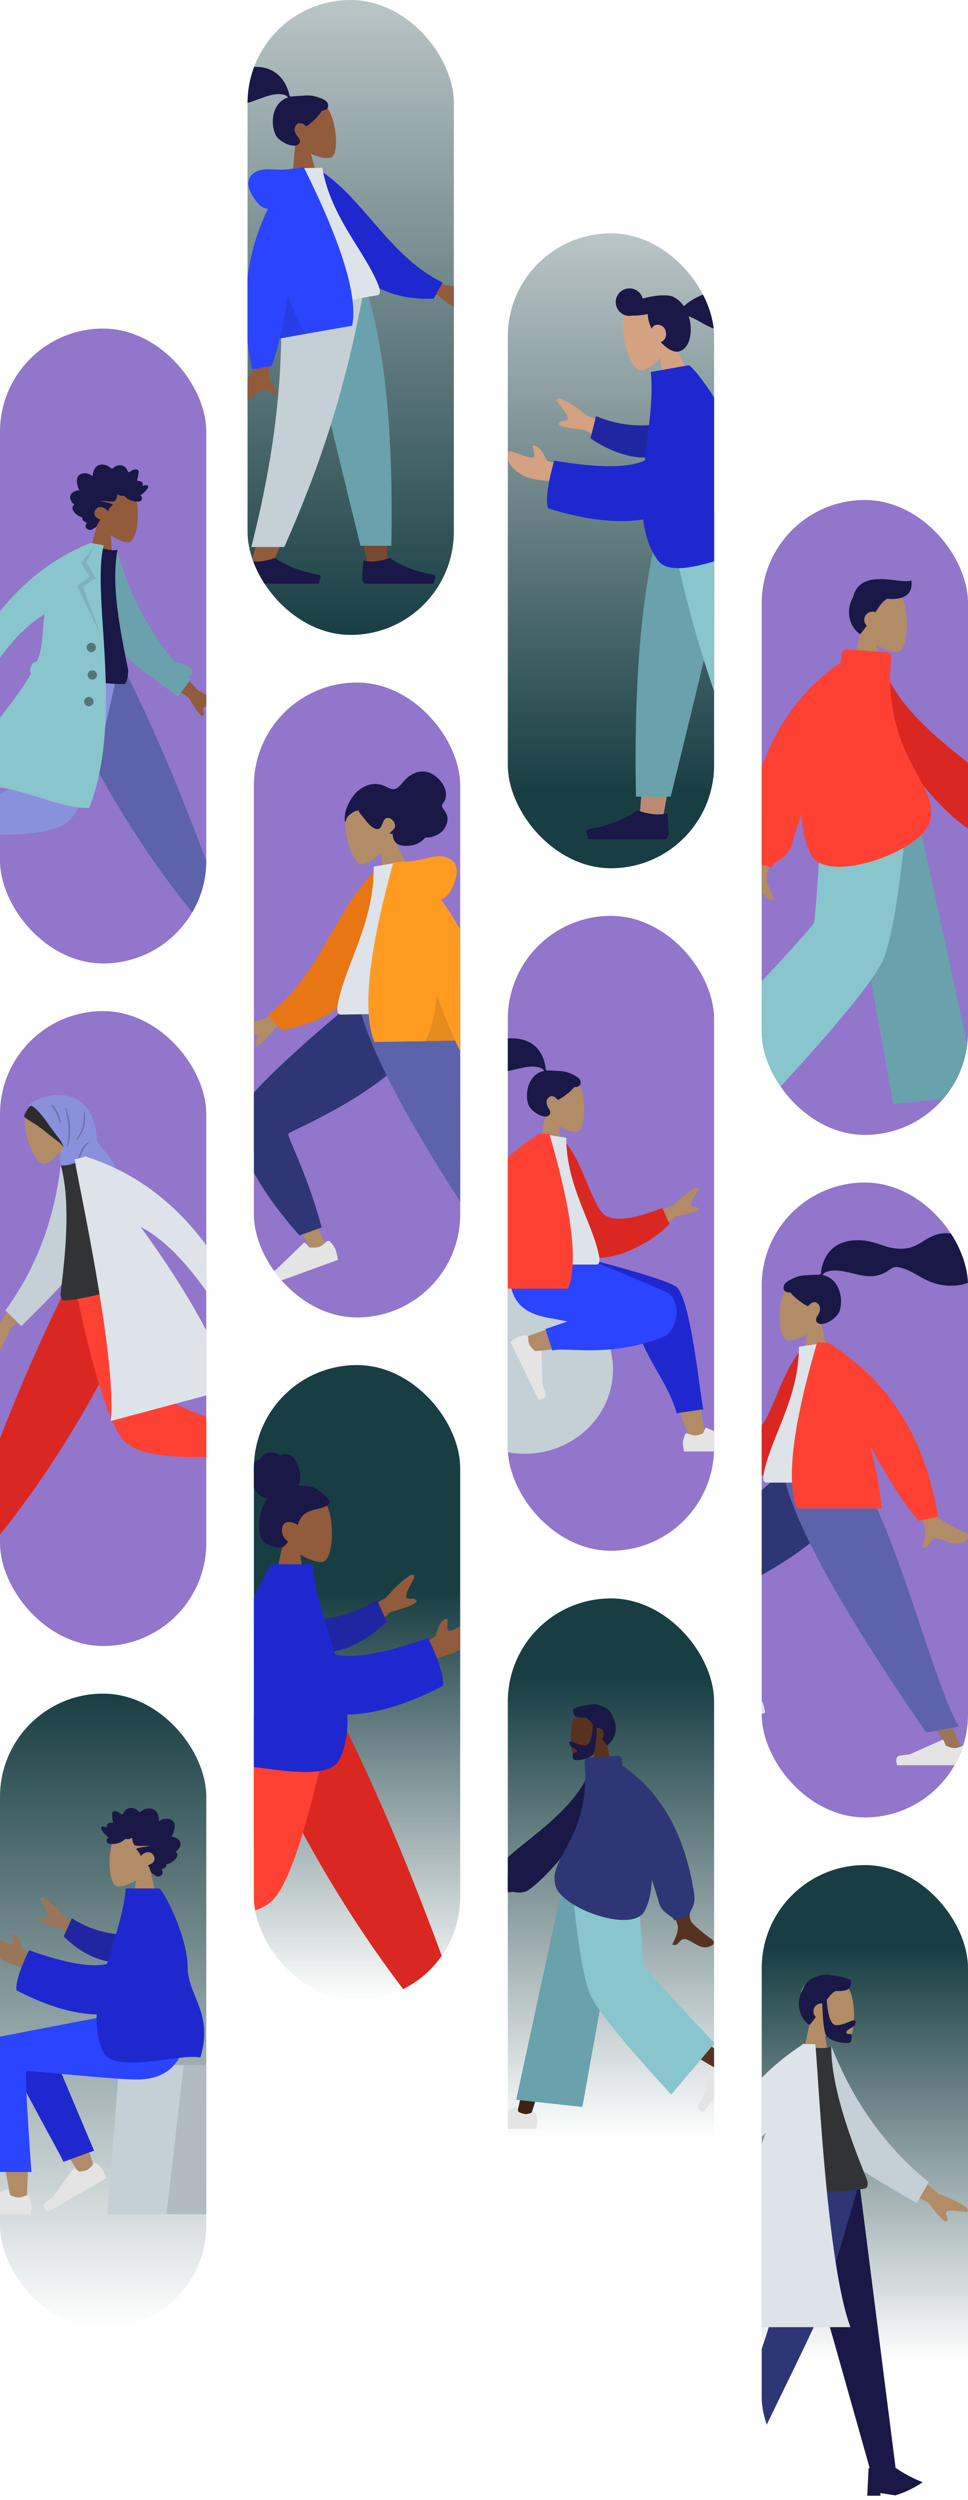 <svg width="610" height="1575" viewBox="0 0 610 1575" fill="none" xmlns="http://www.w3.org/2000/svg">
<g clip-path="url(#clip0_727_167)">
<rect y="207" width="130" height="400" rx="65" fill="#9176CB"/>
<path fill-rule="evenodd" clip-rule="evenodd" d="M61.728 329.379C58.622 325.17 56.672 320.142 57.436 314.714C59.638 299.073 81.275 304.061 84.977 312.291C88.678 320.522 86.765 340.609 81.165 341.642C78.932 342.054 74.356 340.342 69.8 337.143L71.309 358.471L53.682 357.238L61.728 329.379Z" fill="#915B3C"/>
<path fill-rule="evenodd" clip-rule="evenodd" d="M50.117 308.944C49.587 308.34 49.333 307.513 49.118 306.729C48.895 305.916 48.68 305.094 48.552 304.254C48.298 302.577 48.427 300.677 49.695 299.476C50.712 298.514 52.163 298.152 53.478 298.143C54.355 298.137 55.242 298.322 56.059 298.655C56.869 298.986 57.546 299.579 58.326 299.972C58.481 298.194 58.916 296.353 59.926 294.896C60.897 293.494 62.34 292.77 63.933 292.664C65.569 292.554 67.141 293.045 68.537 293.93C68.886 294.152 69.231 294.383 69.559 294.64C69.834 294.855 70.117 295.111 70.449 295.214C70.82 295.329 71.022 295.124 71.286 294.866C71.596 294.564 71.939 294.302 72.3 294.075C73.892 293.067 75.91 292.749 77.618 293.538C78.405 293.902 79.154 294.479 79.652 295.237C80.096 295.912 80.374 296.954 81.017 297.448C81.29 297.658 81.51 297.42 81.784 297.253C82.195 297.001 82.59 296.72 83.005 296.476C83.588 296.133 84.211 295.89 84.867 295.786C85.827 295.634 87.129 295.776 87.312 297.032C87.381 297.504 87.269 297.996 87.203 298.462C87.113 299.102 87.022 299.741 86.921 300.38C86.844 300.864 86.758 301.331 86.632 301.804C86.565 302.055 86.379 302.52 86.47 302.784C86.585 303.113 87.228 302.975 87.497 303.005C88.028 303.064 88.557 303.195 89.033 303.457C89.403 303.66 89.786 303.948 89.916 304.397C89.996 304.672 89.951 304.946 89.885 305.22C89.806 305.547 89.857 305.728 89.876 306.066C90.616 305.763 93.15 305.154 93.372 306.458C93.446 306.892 93.175 307.358 92.97 307.705C92.609 308.315 92.154 308.863 91.692 309.383C90.727 310.47 89.601 311.386 88.406 312.154C89.695 312.839 89.921 314.609 88.696 315.568C88.154 315.992 87.463 316.046 86.823 315.972C86.589 315.945 86.256 315.831 86.069 315.859C85.968 315.874 85.855 315.951 85.717 315.951C84.806 315.949 83.799 315.659 82.927 315.397C81.374 314.928 79.932 314.076 78.792 312.852C78.499 312.538 78.252 312.351 77.831 312.326C77.461 312.304 77.092 312.38 76.723 312.364C75.745 312.32 74.898 311.782 74.014 311.401C73.873 312.621 73.43 313.945 72.853 315.011C72.382 315.881 71.52 315.952 70.676 315.972C67.979 316.037 65.309 315.567 62.626 315.383C65.182 316.152 67.849 316.582 70.375 317.453C71.517 317.846 70.574 318.568 70.038 319.077C69.156 319.915 68.469 320.982 67.965 322.121C66.811 320.376 64.641 319.127 62.616 319.497C60.378 319.905 58.622 322.77 59.879 325.006C60.608 326.303 62.048 326.885 63.237 327.504C62.211 328.432 61.877 329.885 61.215 331.082C60.888 331.672 60.441 332.334 59.791 332.503C59.551 332.565 59.275 332.552 59.076 332.731C58.83 332.952 58.757 333.213 58.449 333.397C57.222 334.128 55.399 333.938 54.436 332.804C53.565 331.778 53.915 330.276 54.767 329.357C53.556 328.75 51.331 327.923 51.962 326.015C49.273 325.646 43.019 320.806 46.869 317.857C44.958 316.593 43.322 313.716 44.77 311.383C45.884 309.585 48.232 308.912 50.117 308.944Z" fill="#191847"/>
<path fill-rule="evenodd" clip-rule="evenodd" d="M39.213 421.389L93.921 512.85L134.935 590.172H143.769L75.049 421.389L39.213 421.389Z" fill="#784931"/>
<path fill-rule="evenodd" clip-rule="evenodd" d="M129.534 586.602C128.71 588.801 128.298 590.446 128.298 591.538C128.298 592.866 128.52 594.803 128.962 597.35C130.502 597.35 144.344 597.35 170.487 597.35C171.566 593.783 170.943 591.857 168.618 591.572C166.293 591.288 164.362 591.031 162.824 590.802L143.524 582.198C143.152 582.032 142.717 582.199 142.552 582.57C142.549 582.577 142.546 582.583 142.543 582.589L141.303 585.599C139.15 586.603 137.401 587.105 136.056 587.105C134.963 587.105 133.453 586.664 131.526 585.78L131.526 585.78C130.787 585.442 129.913 585.766 129.574 586.505C129.56 586.537 129.546 586.57 129.534 586.602Z" fill="#E4E4E4"/>
<path fill-rule="evenodd" clip-rule="evenodd" d="M123.544 577.79L140.581 572.637C133.117 550.323 123.968 525.767 113.136 498.97C102.303 472.172 90.669 446.312 78.234 421.389H30.116C43.942 452.916 58.598 481.561 74.086 507.327C89.574 533.092 106.06 556.58 123.544 577.79Z" fill="#5C63AB"/>
<path fill-rule="evenodd" clip-rule="evenodd" d="M35.619 421.389C30.455 453.529 20.497 494.591 19.557 495.859C18.93 496.703 -3.626 504.262 -48.111 518.534L-46.203 526.324C6.846 518.67 34.798 512.731 37.654 508.509C41.937 502.175 63.325 452.137 71.608 421.389H35.619Z" fill="#915B3C"/>
<path fill-rule="evenodd" clip-rule="evenodd" d="M-32.474 511.8L-29.113 524.346C10.564 527.826 34.876 525.312 43.821 516.803C52.766 508.294 62.961 476.489 74.405 421.389H28.522C21.271 466.509 17.217 490.015 16.361 491.91C15.504 493.804 -0.774 500.434 -32.474 511.8Z" fill="#8991DC"/>
<path fill-rule="evenodd" clip-rule="evenodd" d="M104.923 414.134L125.056 435.195C131.03 437.994 135.9 441.024 139.664 444.285C140.498 445.366 141.376 447.413 137.309 446.368C133.242 445.324 128.917 444.409 128.1 445.715C127.284 447.021 129.482 449.143 127.998 450.837C127.008 451.967 123.945 448.157 118.809 439.406L97.581 425.87L104.923 414.134ZM1.508 388.605L13.87 393.169C-6.136 419.964 -16.816 434.114 -18.169 435.618C-21.214 439.003 -20.025 446.278 -19.758 450.053C-25.245 450.447 -21.896 442.811 -28.857 443.413C-35.209 443.963 -41.009 447.039 -45.876 440.881C-46.474 440.124 -46.667 438.024 -44.114 437.366C-37.754 435.729 -28.195 432.29 -26.472 430.64C-24.122 428.39 -14.795 414.378 1.508 388.605Z" fill="#915B3C"/>
<path fill-rule="evenodd" clip-rule="evenodd" d="M109.985 416.93C112.998 417.241 116.148 418.305 119.412 420.086C121.018 420.962 121.61 422.975 120.733 424.581C120.224 425.514 119.332 426.105 118.359 426.264C118.937 426.866 119.522 427.466 120.114 428.064L112.179 438.946C89.785 422.375 68.335 409.076 61.383 387.012C59.05 379.606 64.307 356.776 65.448 348.335L73.764 346.522C80.633 370.772 91.483 394.787 109.985 416.93Z" fill="#69A1AC"/>
<path fill-rule="evenodd" clip-rule="evenodd" d="M24.468 421.462C46.821 427.985 64.762 431.149 78.293 430.953C79.969 430.929 81.131 423.925 80.715 421.884C74.246 390.088 70.38 366.965 74.022 346.314C71.675 347.058 67.885 346.563 62.651 344.83C44.46 363.565 33.517 386.812 24.468 421.462Z" fill="#191847"/>
<path fill-rule="evenodd" clip-rule="evenodd" d="M19.612 424.23C18.966 423.366 18.756 422.203 19.152 421.113L19.908 419.037C20.42 417.631 21.785 416.781 23.206 416.861C23.641 415.817 24.042 414.773 24.404 413.731C27.465 404.929 26.531 395.604 28.187 386.9C14.774 394.792 1.286 410.124 -12.276 432.897L-25.26 426.452C-24.395 424.603 -23.515 422.782 -22.622 420.987C-24.044 419.81 -25.165 415.369 -23.715 414.915C-22.216 414.446 -20.674 414.202 -19.09 414.177C0.134 378.573 25.544 354.535 57.139 342.065L59.661 342.509L65.385 343.519C57.296 375.196 78.47 451.203 56.271 509.013C33.902 510.024 5.814 489.653 -26.201 496.326C-20.837 472.415 6.449 448.025 19.612 424.23L19.612 424.23Z" fill="#89C5CC"/>
<path fill-rule="evenodd" clip-rule="evenodd" d="M60.006 343.317L54.237 354.161L60.249 364.113L52.247 369.689L63.744 400.794L48.566 369.098L56.457 363.444L51.114 354.644L60.006 343.317Z" fill="black" fill-opacity="0.1"/>
<path fill-rule="evenodd" clip-rule="evenodd" d="M56.996 410.818C55.394 410.535 54.324 409.008 54.607 407.406C54.889 405.804 56.417 404.735 58.018 405.017C59.62 405.3 60.69 406.827 60.407 408.429C60.125 410.031 58.597 411.1 56.996 410.818ZM57.68 428.133C56.079 427.851 55.009 426.323 55.292 424.722C55.574 423.12 57.101 422.05 58.703 422.333C60.305 422.615 61.374 424.143 61.092 425.744C60.81 427.346 59.282 428.416 57.68 428.133ZM55.465 444.937C53.863 444.655 52.794 443.127 53.076 441.526C53.359 439.924 54.886 438.854 56.488 439.137C58.09 439.419 59.159 440.947 58.877 442.548C58.594 444.15 57.067 445.22 55.465 444.937Z" fill="black" fill-opacity="0.4"/>
</g>
<g clip-path="url(#clip1_727_167)">
<rect x="156" width="130" height="400" rx="65" fill="url(#paint0_linear_727_167)"/>
<path fill-rule="evenodd" clip-rule="evenodd" d="M186.1 90.556C182.072 86.855 179.067 82.083 178.768 76.359C177.908 59.865 201.113 60.668 206.554 68.377C211.995 76.087 214.04 97.087 208.498 99.264C206.288 100.133 201.249 99.289 195.935 96.914L201.739 118.505L183.4 120.757L186.1 90.556Z" fill="#915B3C"/>
<path fill-rule="evenodd" clip-rule="evenodd" d="M194.933 60.149C192.468 60.049 185.926 60.576 184.726 60.723C183.959 60.817 183.149 61.095 182.609 60.446C182.166 59.915 182.182 58.923 181.989 58.267C181.765 57.506 181.488 56.761 181.208 56.018C180.414 53.905 179.363 51.931 178.009 50.122C175.468 46.729 172.052 44.246 167.978 43.057C163.479 41.745 158.592 41.918 154.041 42.855C149.171 43.858 144.918 46.028 140.461 48.127C136.214 50.126 131.649 51.268 126.933 51.126C122.182 50.982 118.347 48.887 114.119 46.971C109.79 45.009 104.991 43.968 100.276 44.922C95.874 45.812 92.004 48.15 88.63 51.052C85.474 53.768 82.975 56.875 81.851 60.955C80.641 65.344 81.205 69.929 84.492 73.273C89.256 78.12 97.05 78.568 103.376 77.652C107.035 77.122 110.556 76.01 113.87 74.366C118.29 72.174 121.944 68.93 125.991 66.165C127.891 64.867 129.882 63.749 132.003 62.859C134.061 61.995 136.128 61.461 138.216 62.512C140.426 63.623 142.42 64.737 144.862 65.304C147.204 65.847 149.634 66.013 152.02 65.701C156.662 65.095 161.064 63.085 165.458 61.561C169.041 60.319 172.881 59.047 176.726 59.347C178.331 59.471 180.698 59.846 181.463 61.403C172.158 64.296 169.866 76.525 173.609 84.835C175.63 89.321 185.003 93.703 188.086 90.836C190.04 89.02 188.488 87.141 187.48 85.898C185.55 83.518 184.592 80.275 187.357 78.114C189.741 76.25 192.9 79.593 192.951 79.583C193.652 79.44 199.342 75.231 202.935 69.667C207.122 69.403 207.416 66.585 206.148 64.466C204.881 62.347 198.34 60.287 194.933 60.149Z" fill="#191847"/>
<path fill-rule="evenodd" clip-rule="evenodd" d="M189.68 183.7L217.88 280.876L231.144 353.837H244.457L231.168 183.7H189.68Z" fill="#784931"/>
<path fill-rule="evenodd" clip-rule="evenodd" d="M177.007 183.7C178.975 234.182 178.198 261.716 177.758 266.303C177.318 270.89 174.817 301.607 157.781 355.376H171.627C194.19 303.794 202.066 273.076 204.654 266.303C207.242 259.53 214.885 231.995 226.043 183.7H177.007Z" fill="#915B3C"/>
<path fill-rule="evenodd" clip-rule="evenodd" d="M189.074 183.7C196.41 217.138 209.097 270.514 227.135 343.829H246.607C248.045 268.579 241.927 219.052 231.332 183.7H189.074Z" fill="#69A1AC"/>
<path fill-rule="evenodd" clip-rule="evenodd" d="M176.908 183.7C178.835 234.182 173.841 283.917 158.371 344.615H179.146C201.75 293.802 217.951 244.313 229.024 183.7H176.908Z" fill="#C5CFD6"/>
<path fill-rule="evenodd" clip-rule="evenodd" d="M155.806 365.384L156.57 353.067C161.044 354.375 166.646 353.862 173.379 351.527C180.618 356.655 189.731 360.156 200.717 362.031C201.556 362.174 202.119 362.969 201.976 363.808C201.967 363.862 201.955 363.916 201.94 363.969L200.883 367.694H173.379H157.334L155.806 365.384Z" fill="#191847"/>
<path fill-rule="evenodd" clip-rule="evenodd" d="M228.173 365.384L228.937 353.067C233.41 354.375 239.013 353.862 245.745 351.527C252.984 356.655 262.097 360.156 273.084 362.031C273.922 362.174 274.486 362.969 274.343 363.808C274.333 363.862 274.321 363.916 274.306 363.969L273.25 367.694H245.745H229.701L228.173 365.384Z" fill="#191847"/>
<path fill-rule="evenodd" clip-rule="evenodd" d="M253.255 166.223L280.57 179.717C287.441 180.331 293.31 181.566 298.175 183.425C299.381 184.189 300.976 185.885 296.606 186.314C292.237 186.743 287.66 187.39 287.324 188.966C286.988 190.541 289.907 191.839 289.055 194.036C288.486 195.5 284.114 192.851 275.938 186.089L250.239 180.381L253.255 166.223ZM160.509 183.208L176.364 180.477C172.15 213.782 169.823 231.469 169.384 233.539C168.396 238.196 173.276 244.163 175.491 247.441C170.728 250.667 169.769 242.001 163.781 246.186C158.316 250.005 154.672 255.822 147.045 252.791C146.107 252.418 144.834 250.617 146.803 248.687C151.706 243.878 158.565 235.767 159.262 233.372C160.214 230.105 160.629 213.384 160.509 183.208Z" fill="#915B3C"/>
<path fill-rule="evenodd" clip-rule="evenodd" d="M193.811 108.789L200.168 106.508C228.198 123.232 245.306 161.838 278.892 177.965L273.285 188.125C220.431 190.842 198.929 143.863 193.811 108.789Z" fill="#1F28CF"/>
<path fill-rule="evenodd" clip-rule="evenodd" d="M179.759 196.215C206.046 191.58 225.382 188.17 237.767 185.987C240.418 185.519 239.243 181.78 238.519 179.916C230.167 158.406 208.668 137.422 203.073 105.693L185.878 106.019C175.963 130.718 176.009 158.966 179.759 196.215Z" fill="#DDE3E9"/>
<path fill-rule="evenodd" clip-rule="evenodd" d="M168.843 131.582C166.29 131.312 164.078 130.022 162.208 127.712C154.147 117.755 155.284 111.29 161.468 108.141C167.651 104.991 174.205 108.077 184.618 106.241C185.185 106.141 185.71 106.085 186.193 106.073L191.484 105.449C215.493 153.732 225.63 186.983 221.894 205.202L176.237 213.252C174.645 220.037 172.992 225.8 171.279 230.543L158.839 232.736C150.993 195.086 154.328 161.368 168.843 131.582Z" fill="#2B44FF"/>
<path fill-rule="evenodd" clip-rule="evenodd" d="M181.567 185.341C185.121 197.102 188.993 205.41 193.181 210.264L176.237 213.252C178.095 205.338 179.872 196.034 181.567 185.341L181.567 185.341Z" fill="black" fill-opacity="0.1"/>
</g>
<g clip-path="url(#clip2_727_167)">
<rect x="450" y="547" width="130" height="400" rx="65" transform="rotate(-180 450 547)" fill="url(#paint1_linear_727_167)"/>
<path fill-rule="evenodd" clip-rule="evenodd" d="M423.642 214.925C426.283 209.369 427.406 203.126 425.306 197.031C419.254 179.47 395.395 190.083 392.969 200.415C390.543 210.747 397.259 233.506 403.955 233.442C406.625 233.417 411.524 230.414 416.065 225.698L419.109 250.658L439.181 245.28L423.642 214.925Z" fill="#D4A181"/>
<path fill-rule="evenodd" clip-rule="evenodd" d="M416.357 215.528C420.126 219.639 424.533 222.314 427.972 221.393C434.504 219.642 436.809 209.664 434.293 200.274C434.204 199.944 434.11 199.618 434.01 199.296C442.19 202.187 450.02 210.106 459.163 207.657C471.603 204.324 469.82 177.91 452.441 182.567C440.622 185.734 435.269 189.015 430.942 192.906C429.207 190.384 427.073 188.446 424.792 187.304C424.215 186.924 423.408 186.628 422.412 186.421C421.798 186.271 421.179 186.181 420.561 186.154C417.242 185.853 412.655 186.243 407.72 187.382C406.799 187.595 405.9 187.826 405.028 188.072C403.78 183.469 399.041 180.741 394.431 181.976C389.812 183.213 387.071 187.961 388.309 192.58C389.506 197.047 393.986 199.757 398.457 198.812C401.187 198.914 404.58 198.617 408.238 197.895C408.24 199.301 408.45 200.842 408.901 202.526C409.3 204.013 409.887 205.546 410.618 207.067C411.149 205.932 412.029 205.048 413.087 204.765C416.045 203.972 418.757 205.854 419.449 208.438C420.328 211.718 419.07 214.597 416.357 215.528Z" fill="#191847"/>
<path fill-rule="evenodd" clip-rule="evenodd" d="M464.783 321.82L433.067 431.111L418.15 513.168H403.177L418.123 321.82H464.783Z" fill="#BA8B72"/>
<path fill-rule="evenodd" clip-rule="evenodd" d="M479.037 321.82C476.824 378.596 477.696 409.563 478.192 414.722C478.687 419.88 481.499 454.427 500.66 514.9H485.087C459.711 456.887 450.853 422.34 447.943 414.722C445.032 407.104 436.437 376.137 423.887 321.82H479.037Z" fill="#D4A181"/>
<path fill-rule="evenodd" clip-rule="evenodd" d="M465.464 321.82C457.215 359.428 442.946 419.458 422.658 501.912H400.759C399.142 417.281 406.022 361.58 417.938 321.82H465.464Z" fill="#69A1AC"/>
<path fill-rule="evenodd" clip-rule="evenodd" d="M479.148 321.82C476.98 378.596 482.597 434.531 499.996 502.796H476.631C451.208 445.649 432.988 389.99 420.535 321.82H479.148Z" fill="#89C5CC"/>
<path fill-rule="evenodd" clip-rule="evenodd" d="M421.492 526.156L420.633 512.302C415.602 513.774 409.301 513.197 401.729 510.571C393.587 516.338 383.339 520.275 370.982 522.384C370.039 522.545 369.405 523.44 369.566 524.382C369.577 524.443 369.59 524.504 369.607 524.564L370.795 528.753H401.729H419.773L421.492 526.156Z" fill="#191847"/>
<path fill-rule="evenodd" clip-rule="evenodd" d="M402.832 273.147L370.378 262.156C364.426 257.179 358.776 253.495 353.429 251.104C351.862 250.752 349.245 250.833 352.379 254.649C355.513 258.465 358.638 262.62 357.652 264.139C356.666 265.659 353.312 264.37 352.244 266.795C351.531 268.411 357.115 269.782 368.994 270.906L393.971 286.805L402.832 273.147ZM358.891 294.997L344.631 290.147C341.583 283.528 338.787 280.42 336.242 280.824C334.134 280.261 339.074 288.433 335.245 288.324C331.417 288.215 321.217 283.098 319.904 284.734C317.96 287.154 321.101 292.978 324.058 295.629C329.585 300.584 333.669 301.892 343.36 302.838C348.426 303.333 354.123 305.112 360.451 308.173L358.891 294.997Z" fill="#D4A181"/>
<path fill-rule="evenodd" clip-rule="evenodd" d="M416.609 266.994C406.223 268.713 392.013 268.961 375.613 262.199L372.098 276.138C384.052 284.441 399.821 290.215 412.268 287.658C422.077 285.643 425.012 272.831 416.609 266.994Z" fill="#2026A2"/>
<path fill-rule="evenodd" clip-rule="evenodd" d="M406.303 290.172C395.782 294.857 376.756 294.875 349.226 290.224C345.144 304.651 343.845 314.651 345.328 320.227C369.597 327.917 389.557 329.734 405.309 327.308C406.452 336.707 409.148 345.367 414.382 352.791C425.144 368.054 468.257 344.56 484.202 344.876C488.326 311.835 467.421 302.389 463.87 282.338C459.982 260.381 436.389 229.689 433.794 230.146L410.135 234.318C411.787 251.319 408.476 270.961 406.303 290.172Z" fill="#1F28CF"/>
</g>
<g clip-path="url(#clip3_727_167)">
<rect x="480" y="315" width="130" height="400" rx="65" fill="#9176CB"/>
<path fill-rule="evenodd" clip-rule="evenodd" d="M542.244 397.858C538.253 393.173 535.551 387.431 536.003 380.997C537.303 362.459 563.109 366.537 568.129 375.893C573.149 385.25 572.552 408.983 566.064 410.656C563.477 411.323 557.966 409.689 552.356 406.308L555.877 431.217H535.087L542.244 397.858Z" fill="#B28B67"/>
<path fill-rule="evenodd" clip-rule="evenodd" d="M558.96 377.25C556.139 378.828 554.131 381.786 551.714 385.665C551.125 385.433 550.484 385.306 549.813 385.306C546.943 385.306 544.616 387.633 544.616 390.504C544.616 391.961 545.216 393.278 546.182 394.222C544.979 395.919 543.631 397.693 542.087 399.522C536.323 396.064 532.037 385.986 537.54 376.257C542.274 356.77 569.103 368.866 574.265 365.579C575.393 372.651 571.754 378.353 558.96 377.25Z" fill="#191847"/>
<path fill-rule="evenodd" clip-rule="evenodd" d="M534.25 506.421L576.767 614.032L605.283 705.009H616.544L572.949 506.421L534.25 506.421Z" fill="#997659"/>
<path fill-rule="evenodd" clip-rule="evenodd" d="M525.689 506.421C525.236 544.236 518.633 595.148 517.578 597.506C516.875 599.077 492.597 619.061 444.746 657.458L452.501 665.758C508.962 632.837 538.499 614.182 541.112 609.791C545.031 603.205 557.79 542.598 568.034 506.421H525.689Z" fill="#B28B67"/>
<path fill-rule="evenodd" clip-rule="evenodd" d="M600.672 700.809C599.703 703.396 599.219 705.331 599.219 706.616C599.219 708.178 599.479 710.457 599.999 713.454C601.811 713.454 618.097 713.454 648.857 713.454C650.127 709.257 649.394 706.991 646.658 706.656C643.923 706.321 641.651 706.019 639.841 705.749L617.133 695.626C616.696 695.431 616.183 695.627 615.989 696.064C615.985 696.072 615.982 696.079 615.979 696.087L614.519 699.628C611.987 700.809 609.929 701.4 608.346 701.4C607.06 701.4 605.283 700.881 603.017 699.841L603.017 699.841C602.147 699.443 601.118 699.825 600.72 700.694C600.702 700.732 600.687 700.77 600.672 700.809Z" fill="#E4E4E4"/>
<path fill-rule="evenodd" clip-rule="evenodd" d="M562.836 695.638L616.375 689.828L576.696 506.421H528.744L562.836 695.638Z" fill="#69A1AC"/>
<path fill-rule="evenodd" clip-rule="evenodd" d="M455.82 644.068L490.938 685.636C527.926 645.237 549.491 618.877 555.631 606.556C561.772 594.234 567.291 560.856 572.191 506.421H518.206C515.529 554.31 513.725 579.369 512.794 581.598C511.862 583.827 492.871 604.65 455.82 644.068Z" fill="#89C5CC"/>
<path fill-rule="evenodd" clip-rule="evenodd" d="M612.407 495.95L637.865 520.625C645.272 523.764 651.341 527.231 656.073 531.024C657.137 532.299 658.295 534.742 653.289 533.649C648.283 532.556 642.968 531.63 642.027 533.247C641.086 534.865 643.859 537.343 642.12 539.46C640.96 540.871 637.062 536.382 630.424 525.993L603.951 510.486L612.407 495.95ZM487.917 473.617L507.596 473.691C492.607 521.938 484.651 547.199 483.727 549.475C481.648 554.595 486.048 562.393 487.93 566.584C481.801 569.309 482.454 559.218 474.722 562.792C467.665 566.054 462.297 571.964 454.143 566.966C453.141 566.351 452.042 564.037 454.696 562.229C461.309 557.724 470.837 549.84 472.125 547.245C473.881 543.706 479.145 519.163 487.917 473.617Z" fill="#B28B67"/>
<path fill-rule="evenodd" clip-rule="evenodd" d="M547.882 418.152L555.653 416.828C567.895 459.823 630.794 489.13 634.655 505.203C636.071 511.097 631.801 514.076 634.007 515.872L623.906 523.218C622.195 521.236 618.545 524.863 610.922 522.326C603.3 519.788 547.882 469.062 547.882 418.152Z" fill="#DB2721"/>
<path fill-rule="evenodd" clip-rule="evenodd" d="M560.954 423.868C560.058 480.79 593.177 495.31 585.8 518.145C579.708 537.002 521.4 557.272 511.31 538.789C507.226 531.306 505.372 522.257 505.162 512.419C502.583 519.978 500.544 526.484 499.044 531.94C496.455 541.351 486.422 542.847 486.422 546.472L473.202 542.847C474.099 537.921 467.867 535.523 469.538 524.519C477.025 475.215 497.14 439.477 529.885 417.303L530.232 412.383C530.369 410.476 532.023 409.037 533.931 409.167L558.396 410.867C560.305 410.996 561.745 412.651 561.612 414.56C561.612 414.561 561.612 414.562 561.609 414.563L560.954 423.868Z" fill="#FF4133"/>
</g>
<g clip-path="url(#clip4_727_167)">
<rect y="637" width="130" height="400" rx="65" fill="#9176CB"/>
<path fill-rule="evenodd" clip-rule="evenodd" d="M43.991 715.343C45.9 710.219 46.41 704.606 44.079 699.372C37.361 684.293 17.06 695.538 15.712 704.872C14.365 714.207 22.073 733.837 27.996 733.261C30.358 733.032 34.463 729.994 38.118 725.468L42.747 747.33L60.1 741.013L43.991 715.343Z" fill="#B28B67"/>
<path fill-rule="evenodd" clip-rule="evenodd" d="M17.748 698.299C18.059 697.918 18.709 697.114 19.064 696.78C19.148 696.7 19.665 695.948 19.686 695.947C20.279 695.933 22.049 696.034 22.388 696.555C22.424 696.591 22.458 696.624 22.491 696.653C22.851 696.968 23.197 697.3 23.536 697.639C24.279 698.385 24.98 699.193 25.662 699.999C26.991 701.568 28.247 703.212 29.458 704.877C30.691 706.571 31.85 708.318 33.058 710.031C34.797 712.495 36.72 714.816 38.454 717.281C39.561 718.855 40.466 720.526 40.996 722.367C41.002 722.389 41.009 722.411 41.016 722.433C41.018 722.443 41.02 722.452 41.023 722.461C41.102 722.745 41.173 723.033 41.234 723.325C41.285 723.575 41.337 723.826 41.386 724.078C40.222 722.979 39.167 721.684 38.109 720.476C38.005 720.358 37.904 720.237 37.803 720.116C37.523 719.895 37.24 719.677 36.956 719.461C35.162 718.099 33.367 716.745 31.608 715.333C28.446 712.794 25.277 710.179 21.845 708.04C20.832 707.408 19.807 706.796 18.8 706.154C18.226 705.788 17.66 705.411 17.103 705.02C16.704 704.74 15.09 703.847 15.216 702.911C15.281 702.432 16.941 699.29 17.748 698.299Z" fill="#2C2C2C"/>
<path fill-rule="evenodd" clip-rule="evenodd" d="M18.963 696.891C18.623 697.161 18.519 696.289 18.79 695.869C20.047 693.927 26.505 691.037 32.712 690.135C36.87 689.53 42.093 689.891 46.116 691.335C49.742 692.637 53.007 695.651 55.297 698.878C57.702 702.266 59.288 706.133 60.116 710.204C60.298 711.098 60.32 712.005 60.47 712.89C60.64 713.887 60.88 714.819 60.906 715.839C60.923 716.464 60.804 717.125 60.849 717.742C60.9 718.447 61.226 718.998 61.595 719.6C62.196 720.58 62.848 721.54 63.597 722.413C64.721 723.724 65.931 724.895 66.939 726.313C68.281 728.2 73.183 734.145 72.093 736.649L38.457 748.891C38.463 746.272 40.016 742.628 39.63 739.967C39.403 738.4 38.389 735.166 38.379 735.039C37.235 729.538 37.807 726.504 38.404 725.261C39.002 724.018 40.135 723.29 39.913 722.482C38.993 719.137 36.569 716.495 34.518 713.807C32.074 710.605 29.898 707.203 27.424 704.025C26.328 702.618 20.724 695.486 18.963 696.891Z" fill="#8991DC"/>
<path fill-rule="evenodd" clip-rule="evenodd" d="M32.116 696.336C34.849 699.899 35.904 701.948 37.632 707.546L38.255 707.32C37.528 701.707 34.715 697.199 32.898 696.051L32.116 696.336ZM52.913 700.529C52.636 707.125 52.791 710.904 47.88 717.947L48.52 718.119C53.721 712.02 54.016 706.896 53.497 700.587L52.913 700.529ZM41.077 698.227C42.966 706.759 44.345 711.523 41.993 722.463L42.655 722.429C45.588 712.58 44.197 705.92 41.648 698.07L41.077 698.227ZM56.056 720.161L55.322 719.727C49.167 724.431 51.576 728.642 44.482 736.376L45.374 736.553C51.885 730.602 51.208 723.169 56.056 720.161Z" fill="black" fill-opacity="0.2"/>
<path fill-rule="evenodd" clip-rule="evenodd" d="M83.734 808.774L26.558 904.362L-16.308 985.174H-25.541L46.281 808.774L83.734 808.774Z" fill="#997659"/>
<path fill-rule="evenodd" clip-rule="evenodd" d="M-4.403 972.234L-22.208 966.848C-14.407 943.527 -4.846 917.863 6.476 889.856C17.797 861.849 29.956 834.822 42.953 808.774H93.242C78.793 841.723 63.475 871.662 47.288 898.59C31.101 925.518 13.871 950.066 -4.403 972.234Z" fill="#DB2721"/>
<path fill-rule="evenodd" clip-rule="evenodd" d="M87.492 808.774C92.888 842.364 103.296 885.28 104.279 886.604C104.934 887.487 128.508 895.387 175.001 910.303L173.007 918.444C117.563 910.445 88.35 904.239 85.365 899.825C80.888 893.206 58.535 840.909 49.878 808.774H87.492Z" fill="#B28B67"/>
<path fill-rule="evenodd" clip-rule="evenodd" d="M158.658 903.265L155.145 916.378C113.676 920.015 88.268 917.387 78.919 908.494C69.57 899.601 58.916 866.361 46.955 808.774H94.908C102.487 855.93 106.723 880.498 107.618 882.477C108.514 884.457 125.527 891.386 158.658 903.265Z" fill="#FF4133"/>
<path fill-rule="evenodd" clip-rule="evenodd" d="M16.921 808.762L-0.525 833.723C-6.26 837.584 -10.813 841.501 -14.184 845.472C-14.874 846.721 -15.452 848.968 -11.409 847.225C-7.365 845.481 -3.034 843.827 -1.976 845.034C-0.919 846.241 -2.853 848.784 -1.041 850.28C0.167 851.277 2.723 846.857 6.626 837.019L26.423 819.61L16.921 808.762ZM116.689 773.251L103.987 778.694C126.343 805.401 138.269 819.498 139.765 820.985C143.131 824.329 142.27 831.956 142.189 835.892C147.955 835.991 144.047 828.246 151.366 828.478C158.046 828.69 164.28 831.556 169.051 824.882C169.638 824.062 169.73 821.868 167.022 821.33C160.276 819.989 150.087 816.958 148.196 815.341C145.618 813.136 135.115 799.106 116.689 773.251Z" fill="#B28B67"/>
<path fill-rule="evenodd" clip-rule="evenodd" d="M47.161 734.646L38.255 734.156C34.52 764.637 25.089 795.688 3.441 825.581L13.42 835.453C33.933 814.732 53.998 797.53 57.629 773.713C58.847 765.72 49.709 743.131 47.161 734.646Z" fill="#C5CFD6"/>
<path fill-rule="evenodd" clip-rule="evenodd" d="M96.021 804.523C73.23 813.272 54.772 818.218 40.645 819.361C38.895 819.503 37.89 816.804 38.16 814.717C42.365 782.218 43.784 754.464 38.336 734.134C40.843 734.647 44.757 733.775 50.077 731.521C70.545 748.492 83.814 770.701 96.021 804.523Z" fill="#323337"/>
<path fill-rule="evenodd" clip-rule="evenodd" d="M53.299 728.775L47.108 730.434C47.919 739.225 73.871 854.264 69.813 895.258L145.753 874.91C134.967 841.243 111.001 803.749 88.658 772.988C103.12 780.426 118.051 795.593 133.452 818.491L146.706 811.059C124.023 768.707 93.379 741.321 54.775 728.902C54.66 728.758 54.545 728.615 54.431 728.472L53.883 728.619C53.647 728.544 53.411 728.471 53.174 728.397L53.299 728.775Z" fill="#DDE3E9"/>
</g>
<g clip-path="url(#clip5_727_167)">
<rect x="160" y="430" width="130" height="400" rx="65" fill="#9176CB"/>
<path fill-rule="evenodd" clip-rule="evenodd" d="M274.611 628.582C273.089 649.274 175.04 710.196 174.468 711.905C174.214 712.665 184.387 736.679 204.987 783.948L196.416 787.266C164.819 737.205 149.832 709.507 151.454 704.172C153.778 696.535 179.136 671.412 227.53 628.803L274.611 628.582Z" fill="#B28B67"/>
<path fill-rule="evenodd" clip-rule="evenodd" d="M202.731 773.273L188.738 778.347C159.231 745.183 147.665 717.819 149.774 703.877C151.179 694.582 176.45 669.501 225.586 628.633L275.614 628.633C273.907 676.553 183.028 712.087 181.813 714.129C180.597 716.171 192.559 736.171 202.731 773.273Z" fill="#2F3676"/>
<path fill-rule="evenodd" clip-rule="evenodd" d="M208.163 782.365C209.913 784.411 211.001 786.022 211.429 787.198C211.95 788.628 212.471 790.802 212.994 793.72C211.334 794.324 196.422 799.752 168.257 810.003C165.695 806.583 165.611 804.263 168.004 803.045C170.398 801.827 172.378 800.793 173.944 799.943L191.364 783.105C191.699 782.781 192.233 782.79 192.557 783.126C192.563 783.131 192.568 783.137 192.574 783.143L195.09 785.899C197.803 786.137 199.884 785.992 201.334 785.464C202.511 785.036 203.965 783.968 205.694 782.261L205.694 782.261C206.358 781.606 207.426 781.613 208.081 782.277C208.11 782.305 208.137 782.335 208.163 782.365Z" fill="#E4E4E4"/>
<path fill-rule="evenodd" clip-rule="evenodd" d="M263.337 628.582L307.015 733.035L349.944 821.342H339.816L229.005 628.582H263.337Z" fill="#997659"/>
<path fill-rule="evenodd" clip-rule="evenodd" d="M346.068 802.997L323.562 807.201C306.162 781.717 233.338 677.225 225.354 628.582H275.455C302.119 663.746 329.481 777.092 346.068 802.997Z" fill="#5C63AB"/>
<path fill-rule="evenodd" clip-rule="evenodd" d="M247.711 526.939C250.39 521.608 251.603 515.59 249.672 509.667C244.111 492.601 220.666 502.506 218.106 512.458C215.546 522.409 221.655 544.509 228.179 544.547C230.781 544.562 235.611 541.732 240.124 537.241L242.615 561.414L262.272 556.513L247.711 526.939Z" fill="#B28B67"/>
<path fill-rule="evenodd" clip-rule="evenodd" d="M217.232 516.857C217.143 515.672 217.304 514.291 217.42 513.12C217.57 511.611 218.007 510.174 218.538 508.791C219.537 506.186 220.9 503.719 222.541 501.545C225.539 497.573 229.882 494.63 234.725 494.027C237.169 493.722 239.697 494.045 242.03 495.049C244.138 495.957 246.338 497.518 248.667 497.089C251.202 496.622 252.946 493.868 254.611 492.02C256.489 489.937 258.614 488.23 261.145 487.142C265.385 485.319 269.905 485.764 273.847 488.598C278.042 491.614 281.796 496.635 280.931 502.233C280.77 503.273 280.459 504.194 279.893 505.035C279.373 505.805 278.51 506.702 278.479 507.734C278.446 508.831 279.638 509.939 280.202 510.781C281.012 511.986 281.751 513.279 281.971 514.754C282.331 517.177 281.394 519.809 280.198 521.759C278.981 523.743 277.224 525.144 275.21 526.091C273.865 526.723 272.457 527.237 270.993 527.491C270.267 527.617 269.588 527.577 268.857 527.593C268.147 527.609 267.815 527.88 267.336 528.388C265.109 530.747 262.423 532.114 259.3 532.625C256.664 533.055 253.532 533.177 250.988 531.949C248.162 530.584 247.539 527.886 247.374 524.879C246.862 525.311 245.293 525.891 245.972 524.508C246.242 523.96 246.917 523.596 247.341 523.208C247.835 522.756 248.315 522.211 248.632 521.595C249.913 519.109 247.07 515.407 244.65 515.283C241.054 515.1 241.474 519.971 239.391 521.778C238.193 522.816 236.52 522.222 235.25 521.506C233.549 520.546 232.18 519.055 230.932 517.501C229.905 516.221 228.918 514.909 227.879 513.64C227.394 513.047 225.821 511.421 226.184 510.524C223.672 510.648 221.252 512.298 219.512 514.105C218.794 514.852 218.291 515.603 218.072 516.66C218.025 516.887 217.963 517.541 217.703 517.632C217.219 517.801 217.254 517.155 217.232 516.857Z" fill="#191847"/>
<path fill-rule="evenodd" clip-rule="evenodd" d="M194.102 621.275L167.524 641.416C160.257 643.504 154.2 646.05 149.352 649.053C148.213 650.123 146.851 652.272 151.644 651.821C156.437 651.37 161.498 651.11 162.189 652.727C162.88 654.345 160.009 656.343 161.386 658.518C162.304 659.967 166.456 656.22 173.842 647.275L200.309 635.81L194.102 621.275ZM297.476 620.15L279.841 620.527C291.341 655.317 297.544 673.775 298.449 675.901C300.486 680.682 296.482 688.089 294.783 692.061C300.584 694.524 299.805 685.043 307.124 688.278C313.805 691.23 318.944 696.701 326.518 691.866C327.45 691.272 328.443 689.078 325.921 687.421C319.638 683.292 310.56 676.033 309.308 673.613C307.601 670.313 303.657 652.492 297.476 620.15Z" fill="#B28B67"/>
<path fill-rule="evenodd" clip-rule="evenodd" d="M246.07 547.384L238.751 546.266C212.08 570.014 201.739 614.923 168.963 639.19L177.123 648.903C234.577 640.805 247.897 586.014 246.07 547.384Z" fill="#E87613"/>
<path fill-rule="evenodd" clip-rule="evenodd" d="M279.476 638.089C250.215 638.599 228.69 638.975 214.904 639.216C211.953 639.267 212.435 635.018 212.824 632.871C217.316 608.095 236.068 581.144 235.454 545.998L254.029 542.766C269.865 567.153 275.723 597.415 279.476 638.089Z" fill="#DDE3E9"/>
<path fill-rule="evenodd" clip-rule="evenodd" d="M277.709 566.595C280.401 565.774 282.511 563.932 284.041 561.069C290.636 548.727 288.06 542.04 280.746 539.955C273.432 537.869 267.023 542.539 255.432 542.742C254.801 542.753 254.224 542.802 253.701 542.89L247.876 543.323C232.132 600.033 228.175 637.755 236.006 656.488L286.829 655.601C289.963 662.536 292.947 668.364 295.782 673.086L309.63 672.844C310.202 630.888 299.561 595.472 277.709 566.595Z" fill="#FF9B21"/>
<path fill-rule="evenodd" clip-rule="evenodd" d="M275.256 626.82C273.89 640.155 271.461 649.859 267.968 655.931L286.829 655.601C283.174 647.513 279.317 637.919 275.256 626.82Z" fill="black" fill-opacity="0.1"/>
</g>
<g clip-path="url(#clip6_727_167)">
<rect x="320" y="577" width="130" height="400" rx="65" fill="#9176CB"/>
<path fill-rule="evenodd" clip-rule="evenodd" d="M343.843 702.377C340.513 698.469 338.26 693.68 338.637 688.313C339.722 672.85 361.246 676.252 365.433 684.056C369.62 691.861 369.123 711.657 363.711 713.052C361.553 713.608 356.956 712.245 352.277 709.425L355.214 730.202H337.873L343.843 702.377Z" fill="#B28B67"/>
<path fill-rule="evenodd" clip-rule="evenodd" d="M355.549 675.062C353.264 674.687 347.11 674.429 345.975 674.429C345.25 674.429 344.464 674.595 344.034 673.929C343.683 673.384 343.811 672.462 343.706 671.829C343.585 671.094 343.411 670.368 343.236 669.644C342.738 667.584 341.984 665.625 340.93 663.785C338.951 660.334 336.053 657.63 332.394 656.057C328.353 654.32 323.78 653.922 319.434 654.274C314.783 654.651 310.572 656.187 306.181 657.632C301.996 659.009 297.613 659.551 293.236 658.878C288.826 658.201 285.493 655.811 281.774 653.542C277.966 651.22 273.614 649.701 269.112 650.05C264.91 650.376 261.037 652.111 257.562 654.429C254.311 656.597 251.629 659.207 250.114 662.879C248.485 666.829 248.487 671.165 251.166 674.656C255.049 679.716 262.259 681.024 268.257 680.894C271.726 680.819 275.133 680.186 278.409 679.034C282.777 677.497 286.552 674.893 290.638 672.78C292.556 671.789 294.538 670.975 296.616 670.388C298.632 669.819 300.618 669.557 302.444 670.776C304.375 672.064 306.106 673.33 308.315 674.137C310.435 674.91 312.68 675.343 314.938 675.326C319.331 675.292 323.663 673.923 327.93 673.006C331.409 672.258 335.133 671.513 338.68 672.232C340.161 672.532 342.323 673.151 342.858 674.69C333.859 676.32 330.324 687.45 332.861 695.619C334.23 700.029 342.461 705.184 345.661 702.866C347.689 701.397 346.458 699.469 345.661 698.196C344.136 695.759 343.614 692.628 346.436 690.931C348.871 689.467 351.431 692.943 351.48 692.939C352.149 692.886 357.931 689.616 361.915 684.844C365.845 685.077 366.441 682.486 365.503 680.366C364.565 678.247 358.707 675.58 355.549 675.062Z" fill="#191847"/>
<path d="M330.648 915.896C361.375 915.896 386.284 892.119 386.284 862.789C386.284 833.459 361.375 809.682 330.648 809.682C299.921 809.682 275.012 833.459 275.012 862.789C275.012 892.119 299.921 915.896 330.648 915.896Z" fill="#C5CFD6"/>
<path fill-rule="evenodd" clip-rule="evenodd" d="M435.784 907.702C426.527 887.212 419.831 869.37 417.144 859.957C412.543 843.839 409.042 829.656 408.157 824.359C406.047 811.729 424.387 810.993 426.811 817.27C430.48 826.771 436.885 857.986 444.582 905.136L435.784 907.702ZM328.399 843.399C336.893 840.041 366.639 829.534 380.985 826.562C385.108 825.708 389.103 824.914 392.86 824.197C404.026 822.065 409.811 842.209 399.057 843.757C372.274 847.612 334.306 851.592 331.056 852.039C326.502 852.665 323.061 845.509 328.399 843.399Z" fill="#B28B67"/>
<path fill-rule="evenodd" clip-rule="evenodd" d="M399.714 818.654L353.769 795.265V790.174H359.233C403.682 801.5 426.396 808.759 427.374 811.95C427.384 811.984 427.394 812.018 427.403 812.053C427.425 812.082 427.447 812.112 427.469 812.141C436.277 824.256 441.553 883.401 443.285 887.83L426.405 890.348C419.948 866.404 399.289 849.724 399.838 821.047C399.69 820.206 399.652 819.408 399.714 818.654Z" fill="#1F28CF"/>
<path fill-rule="evenodd" clip-rule="evenodd" d="M357.586 832.544C353.382 831.702 349.511 830.951 346.199 830.37C324.802 826.617 318.562 815.164 322.251 790.174H361.675C368.115 792.024 401.583 806.059 418.947 813.524C430.44 818.464 426.817 836.275 420.309 840.91C420.273 841.195 420.156 841.388 419.948 841.474C384.937 855.985 357.241 848.371 347.989 850.804L343.709 837.304L357.586 832.544Z" fill="#2B44FF"/>
<path fill-rule="evenodd" clip-rule="evenodd" d="M331.303 841.253C329.009 841.472 327.381 841.817 326.418 842.286C325.247 842.858 323.633 843.886 321.577 845.372C322.239 846.731 328.194 858.94 339.442 882.001C343.053 881.418 344.484 880.04 343.734 877.866C342.985 875.693 342.381 873.879 341.921 872.424L341.207 851.698C341.194 851.299 340.859 850.987 340.46 851.001C340.454 851.001 340.447 851.001 340.44 851.002L337.252 851.202C335.44 849.736 334.245 848.409 333.666 847.222C333.195 846.258 332.935 844.736 332.885 842.657L332.886 842.657C332.866 841.859 332.204 841.228 331.406 841.247C331.372 841.248 331.337 841.25 331.303 841.253Z" fill="#E4E4E4"/>
<path fill-rule="evenodd" clip-rule="evenodd" d="M431.571 903.904C430.763 906.061 430.359 907.676 430.359 908.747C430.359 910.05 430.576 911.952 431.01 914.451C432.521 914.451 446.106 914.451 471.763 914.451C472.822 910.95 472.21 909.06 469.929 908.781C467.647 908.502 465.752 908.25 464.242 908.025L445.301 899.58C444.936 899.418 444.509 899.582 444.347 899.946C444.344 899.952 444.341 899.959 444.339 899.965L443.121 902.919C441.009 903.904 439.292 904.397 437.972 904.397C436.899 904.397 435.417 903.963 433.527 903.097L433.527 903.097C432.801 902.764 431.943 903.083 431.611 903.808C431.596 903.84 431.583 903.871 431.571 903.904Z" fill="#E4E4E4"/>
<path fill-rule="evenodd" clip-rule="evenodd" d="M398.566 770.388L424.748 758.89C429.334 754.32 433.763 750.847 438.034 748.47C439.311 748.063 441.493 747.94 439.165 751.34C436.837 754.741 434.541 758.422 435.471 759.614C436.402 760.805 439.096 759.49 440.161 761.428C440.87 762.72 436.328 764.265 426.534 766.064L406.926 781.098L398.566 770.388ZM292.72 773.555L307.526 776.493C292.636 804.242 284.65 818.949 283.57 820.614C281.139 824.361 283.407 831.226 284.245 834.842C278.989 836.066 281.062 828.154 274.41 829.806C268.338 831.314 263.19 835.183 257.529 829.965C256.833 829.323 256.323 827.318 258.696 826.289C264.609 823.726 273.344 818.928 274.76 817.065C276.692 814.525 282.678 800.021 292.72 773.555Z" fill="#B28B67"/>
<path fill-rule="evenodd" clip-rule="evenodd" d="M347.768 718.159L354.016 717.087C367.624 730.288 373.178 762.003 382.247 766.201C390.822 770.17 402.977 766.33 417.425 761.144L421.849 771.03C408.722 785.232 380.755 797.231 369.419 790.381C351.295 779.429 347.111 740.314 347.768 718.159Z" fill="#DB2721"/>
<path fill-rule="evenodd" clip-rule="evenodd" d="M320.531 796.676C345.583 796.676 364.011 796.676 375.814 796.676C378.341 796.676 377.865 793.029 377.499 791.188C373.285 769.945 356.833 747.046 356.833 716.807L340.887 714.306C327.697 735.519 323.136 761.636 320.531 796.676Z" fill="#DDE3E9"/>
<path fill-rule="evenodd" clip-rule="evenodd" d="M315.018 775.169C303.748 795.497 294.275 810.133 286.599 819.075L275.011 816.806C282.476 770.514 304.091 736.347 339.858 714.306H342.736L346.172 714.306C360.487 763.105 364.434 795.619 358.012 811.85H308.248C309.036 799.974 311.56 787.414 315.018 775.169H315.018Z" fill="#FF4133"/>
</g>
<g clip-path="url(#clip7_727_167)">
<rect x="480" y="745" width="130" height="400" rx="65" fill="#9176CB"/>
<path fill-rule="evenodd" clip-rule="evenodd" d="M517.374 833.018C520.942 828.831 523.356 823.7 522.952 817.95C521.79 801.384 498.729 805.028 494.243 813.39C489.757 821.751 490.29 842.96 496.088 844.455C498.4 845.051 503.325 843.591 508.338 840.569L505.191 862.83H523.771L517.374 833.018Z" fill="#B28B67"/>
<path fill-rule="evenodd" clip-rule="evenodd" d="M504.832 803.752C507.281 803.351 513.874 803.075 515.09 803.075C515.867 803.075 516.709 803.253 517.169 802.539C517.546 801.955 517.408 800.967 517.52 800.289C517.651 799.501 517.836 798.724 518.024 797.948C518.558 795.742 519.365 793.642 520.495 791.671C522.615 787.973 525.72 785.077 529.641 783.391C533.97 781.53 538.869 781.104 543.526 781.481C548.509 781.885 553.02 783.53 557.725 785.078C562.209 786.554 566.905 787.134 571.594 786.414C576.319 785.688 579.889 783.127 583.874 780.697C587.954 778.208 592.617 776.581 597.44 776.955C601.942 777.304 606.091 779.163 609.814 781.647C613.297 783.97 616.171 786.766 617.794 790.7C619.539 794.932 619.538 799.577 616.667 803.317C612.507 808.739 604.783 810.141 598.357 810.001C594.64 809.921 590.989 809.243 587.48 808.008C582.8 806.362 578.756 803.572 574.377 801.308C572.322 800.246 570.199 799.374 567.972 798.745C565.812 798.135 563.684 797.855 561.728 799.16C559.659 800.541 557.805 801.897 555.438 802.761C553.167 803.59 550.762 804.054 548.343 804.036C543.635 803.999 538.995 802.532 534.423 801.55C530.695 800.749 526.706 799.951 522.905 800.721C521.319 801.042 519.003 801.706 518.43 803.354C528.071 805.101 531.858 817.025 529.14 825.778C527.673 830.502 518.855 836.025 515.426 833.541C513.254 831.968 514.573 829.902 515.426 828.538C517.061 825.927 517.62 822.573 514.595 820.754C511.987 819.186 509.244 822.91 509.192 822.906C508.475 822.85 502.28 819.346 498.012 814.233C493.801 814.483 493.162 811.706 494.168 809.436C495.173 807.165 501.449 804.308 504.832 803.752Z" fill="#191847"/>
<path fill-rule="evenodd" clip-rule="evenodd" d="M538.754 927.082C537.358 946.133 447.436 1002.22 446.911 1003.8C446.678 1004.49 456.008 1026.6 474.901 1070.12L467.04 1073.18C438.062 1027.09 424.317 1001.59 425.805 996.676C427.936 989.645 451.193 966.514 495.575 927.285L538.754 927.082Z" fill="#B28B67"/>
<path fill-rule="evenodd" clip-rule="evenodd" d="M472.832 1060.3L459.998 1064.97C432.936 1034.43 422.329 1009.24 424.263 996.405C425.553 987.847 448.729 964.755 493.792 927.129L539.674 927.129C538.108 971.248 454.762 1003.96 453.647 1005.84C452.532 1007.72 463.503 1026.14 472.832 1060.3Z" fill="#2F3676"/>
<path fill-rule="evenodd" clip-rule="evenodd" d="M477.793 1068.62C479.398 1070.5 480.396 1071.98 480.789 1073.06C481.266 1074.37 481.744 1076.36 482.223 1079.04C480.702 1079.59 467.025 1084.57 441.194 1093.97C438.845 1090.83 438.768 1088.71 440.963 1087.59C443.158 1086.47 444.974 1085.52 446.411 1084.74L462.386 1069.3C462.694 1069 463.184 1069.01 463.481 1069.32C463.486 1069.33 463.491 1069.33 463.496 1069.34L465.804 1071.86C468.292 1072.08 470.2 1071.95 471.53 1071.47C472.61 1071.07 473.943 1070.09 475.529 1068.53L475.529 1068.53C476.137 1067.93 477.118 1067.93 477.718 1068.54C477.744 1068.57 477.769 1068.6 477.793 1068.62Z" fill="#E4E4E4"/>
<path fill-rule="evenodd" clip-rule="evenodd" d="M528.414 927.082L568.472 1023.25L607.843 1104.55H598.554L496.928 927.082H528.414Z" fill="#997659"/>
<path fill-rule="evenodd" clip-rule="evenodd" d="M608.399 1100.8C609.265 1103.11 609.698 1104.84 609.698 1105.99C609.698 1107.38 609.466 1109.42 609.001 1112.1C607.381 1112.1 592.827 1112.1 565.338 1112.1C564.204 1108.35 564.859 1106.32 567.303 1106.02C569.748 1105.72 571.779 1105.45 573.396 1105.21L593.689 1096.17C594.08 1095.99 594.537 1096.17 594.712 1096.56C594.715 1096.56 594.717 1096.57 594.72 1096.58L596.025 1099.74C598.288 1100.8 600.127 1101.33 601.542 1101.33C602.691 1101.33 604.279 1100.86 606.304 1099.93L606.304 1099.93C607.081 1099.58 608 1099.92 608.357 1100.7C608.372 1100.73 608.386 1100.76 608.399 1100.8Z" fill="#E4E4E4"/>
<path fill-rule="evenodd" clip-rule="evenodd" d="M604.288 1087.66L583.648 1091.53C567.69 1068.07 500.902 971.867 493.579 927.082H539.528C563.982 959.457 589.076 1063.81 604.288 1087.66Z" fill="#5C63AB"/>
<path fill-rule="evenodd" clip-rule="evenodd" d="M458.744 905.884L430.694 893.566C425.78 888.669 421.035 884.948 416.459 882.401C415.091 881.966 412.753 881.834 415.247 885.477C417.741 889.12 420.201 893.064 419.204 894.341C418.208 895.618 415.321 894.208 414.18 896.285C413.42 897.669 418.286 899.325 428.779 901.252L449.787 917.359L458.744 905.884ZM572.147 909.277L556.284 912.425C572.237 942.155 580.792 957.913 581.95 959.696C584.554 963.71 582.124 971.066 581.226 974.94C586.858 976.251 584.637 967.774 591.764 969.544C598.269 971.159 603.784 975.305 609.85 969.714C610.596 969.027 611.142 966.878 608.599 965.776C602.265 963.031 592.906 957.89 591.388 955.894C589.319 953.172 582.905 937.633 572.147 909.277Z" fill="#B28B67"/>
<path fill-rule="evenodd" clip-rule="evenodd" d="M513.169 849.926L506.475 848.778C491.895 862.922 485.945 896.901 476.229 901.398C467.042 905.651 454.019 901.536 438.54 895.979L433.799 906.571C447.864 921.787 477.827 934.643 489.972 927.304C509.39 915.57 513.873 873.662 513.169 849.926Z" fill="#DB2721"/>
<path fill-rule="evenodd" clip-rule="evenodd" d="M542.35 934.05C515.509 934.05 495.766 934.05 483.12 934.05C480.414 934.05 480.924 930.141 481.315 928.169C485.83 905.41 503.457 880.876 503.457 848.478L520.541 845.799C534.672 868.526 539.559 896.508 542.35 934.05Z" fill="#DDE3E9"/>
<path fill-rule="evenodd" clip-rule="evenodd" d="M548.257 911.006C560.331 932.786 570.48 948.466 578.704 958.047L591.119 955.616C583.122 906.019 559.963 869.413 521.643 845.799H518.559L514.878 845.799C499.541 898.081 495.312 932.917 502.193 950.306H555.509C554.666 937.582 551.961 924.126 548.257 911.006H548.257Z" fill="#FF4133"/>
</g>
<g clip-path="url(#clip8_727_167)">
<rect y="1067" width="130" height="400" rx="65" fill="url(#paint2_linear_727_167)"/>
<path fill-rule="evenodd" clip-rule="evenodd" d="M94.594 1177.24C98.084 1173.14 100.446 1168.12 100.051 1162.5C98.914 1146.29 76.351 1149.86 71.962 1158.04C67.573 1166.22 68.095 1186.97 73.767 1188.43C76.029 1189.01 80.848 1187.59 85.753 1184.63L82.674 1206.41H100.852L94.594 1177.24Z" fill="#B28B67"/>
<path fill-rule="evenodd" clip-rule="evenodd" d="M107.976 1157.1C108.564 1156.52 108.884 1155.69 109.161 1154.9C109.449 1154.08 109.728 1153.26 109.919 1152.4C110.301 1150.7 110.304 1148.74 109.089 1147.42C108.114 1146.36 106.652 1145.88 105.302 1145.78C104.403 1145.71 103.48 1145.83 102.618 1146.12C101.762 1146.4 101.025 1146.96 100.196 1147.31C100.164 1145.47 99.85 1143.55 98.919 1141.98C98.022 1140.47 96.594 1139.63 94.966 1139.4C93.296 1139.17 91.647 1139.57 90.151 1140.37C89.777 1140.58 89.406 1140.79 89.051 1141.03C88.754 1141.23 88.445 1141.47 88.096 1141.55C87.708 1141.65 87.515 1141.42 87.262 1141.14C86.966 1140.8 86.632 1140.51 86.279 1140.25C84.718 1139.1 82.669 1138.63 80.86 1139.32C80.026 1139.64 79.216 1140.18 78.65 1140.92C78.146 1141.58 77.787 1142.63 77.091 1143.09C76.796 1143.28 76.587 1143.02 76.318 1142.83C75.914 1142.55 75.529 1142.23 75.121 1141.95C74.547 1141.55 73.925 1141.26 73.26 1141.11C72.285 1140.88 70.939 1140.93 70.66 1142.21C70.556 1142.69 70.636 1143.2 70.67 1143.69C70.716 1144.35 70.764 1145.01 70.822 1145.67C70.866 1146.18 70.921 1146.66 71.016 1147.16C71.067 1147.42 71.225 1147.91 71.112 1148.17C70.971 1148.5 70.32 1148.31 70.042 1148.33C69.493 1148.35 68.941 1148.45 68.433 1148.68C68.04 1148.86 67.626 1149.13 67.46 1149.58C67.358 1149.86 67.385 1150.14 67.433 1150.43C67.491 1150.77 67.425 1150.95 67.381 1151.3C66.644 1150.93 64.087 1150.13 63.766 1151.45C63.659 1151.89 63.903 1152.39 64.088 1152.76C64.415 1153.41 64.843 1154 65.28 1154.57C66.192 1155.75 67.282 1156.78 68.453 1157.65C67.08 1158.26 66.722 1160.06 67.911 1161.13C68.436 1161.61 69.141 1161.71 69.803 1161.68C70.046 1161.67 70.395 1161.58 70.586 1161.62C70.688 1161.64 70.798 1161.73 70.94 1161.74C71.875 1161.8 72.929 1161.58 73.843 1161.37C75.47 1161 77.011 1160.23 78.269 1159.06C78.592 1158.75 78.859 1158.58 79.293 1158.59C79.674 1158.59 80.047 1158.69 80.428 1158.7C81.434 1158.73 82.341 1158.24 83.276 1157.91C83.333 1159.17 83.693 1160.56 84.209 1161.7C84.63 1162.62 85.51 1162.76 86.374 1162.84C89.137 1163.1 91.91 1162.81 94.677 1162.81C91.999 1163.42 89.231 1163.67 86.576 1164.38C85.376 1164.7 86.293 1165.51 86.806 1166.07C87.651 1167 88.279 1168.14 88.715 1169.34C90.025 1167.64 92.341 1166.51 94.393 1167.04C96.66 1167.62 98.256 1170.68 96.806 1172.89C95.965 1174.17 94.445 1174.66 93.18 1175.21C94.167 1176.23 94.405 1177.75 94.999 1179.03C95.292 1179.66 95.703 1180.37 96.358 1180.59C96.6 1180.67 96.885 1180.67 97.076 1180.87C97.312 1181.12 97.369 1181.39 97.671 1181.6C98.878 1182.44 100.763 1182.37 101.833 1181.28C102.8 1180.29 102.548 1178.72 101.74 1177.72C103.026 1177.18 105.369 1176.49 104.858 1174.49C107.644 1174.3 114.41 1169.79 110.67 1166.48C112.722 1165.32 114.608 1162.49 113.289 1159.99C112.274 1158.07 109.913 1157.21 107.976 1157.1Z" fill="#191847"/>
<path fill-rule="evenodd" clip-rule="evenodd" d="M133.706 1301.08H75.194L67.526 1395H154.627L133.706 1301.08Z" fill="#C5CFD6"/>
<path fill-rule="evenodd" clip-rule="evenodd" d="M133.706 1301.08H115.71L104.939 1395H154.627L133.706 1301.08Z" fill="black" fill-opacity="0.1"/>
<path fill-rule="evenodd" clip-rule="evenodd" d="M8.485 1284.99C2.246 1281.25 -8.22 1286.06 -8.213 1291.42C-8.192 1307.45 6.437 1383 7.201 1387.77C7.965 1392.55 16.147 1393.81 16.624 1387.79C17.382 1378.21 18.791 1345.04 17.381 1329.68C16.799 1323.35 16.173 1317.31 15.556 1311.93C23.233 1325.79 35.105 1345.64 51.172 1371.47L59.895 1367.49C53.045 1344.92 47.428 1328.99 43.045 1319.69C35.539 1303.77 28.501 1290.14 25.54 1285.34C20.88 1277.79 12.77 1280.42 8.485 1284.99Z" fill="#B28B67"/>
<path fill-rule="evenodd" clip-rule="evenodd" d="M59.271 1354.95L29.333 1284.03C22.161 1272.49 2.053 1286.38 4.498 1293.07C10.051 1308.26 38.291 1357.44 39.946 1361.97L59.271 1354.95Z" fill="#1F28CF"/>
<path fill-rule="evenodd" clip-rule="evenodd" d="M60.934 1363.01C62.798 1364.55 64.011 1365.8 64.573 1366.77C65.256 1367.96 66.055 1369.8 66.971 1372.29C65.599 1373.09 53.267 1380.21 29.976 1393.65C27.18 1391.03 26.744 1388.99 28.669 1387.54C30.594 1386.1 32.183 1384.87 33.435 1383.88L46.204 1366.28C46.45 1365.95 46.923 1365.87 47.262 1366.12C47.268 1366.12 47.273 1366.13 47.279 1366.13L49.932 1368.17C52.366 1367.96 54.183 1367.51 55.382 1366.82C56.356 1366.25 57.474 1365.08 58.736 1363.31L58.736 1363.31C59.22 1362.62 60.166 1362.46 60.848 1362.95C60.877 1362.97 60.906 1362.99 60.934 1363.01Z" fill="#E4E4E4"/>
<path fill-rule="evenodd" clip-rule="evenodd" d="M18.54 1383.94C19.387 1386.21 19.811 1387.9 19.811 1389.02C19.811 1390.39 19.583 1392.38 19.128 1395C17.544 1395 3.304 1395 -23.59 1395C-24.7 1391.33 -24.06 1389.35 -21.668 1389.06C-19.276 1388.76 -17.289 1388.5 -15.707 1388.26L4.148 1379.41C4.53 1379.24 4.978 1379.41 5.148 1379.8C5.151 1379.8 5.154 1379.81 5.156 1379.82L6.433 1382.91C8.647 1383.94 10.446 1384.46 11.83 1384.46C12.955 1384.46 14.508 1384.01 16.49 1383.1L16.49 1383.1C17.25 1382.75 18.15 1383.08 18.498 1383.84C18.513 1383.88 18.527 1383.91 18.54 1383.94Z" fill="#E4E4E4"/>
<path fill-rule="evenodd" clip-rule="evenodd" d="M-10.311 1296.87C-10.311 1316.99 -0.755 1363.92 -0.749 1368.35L19.811 1368.37C16.801 1326.49 15.734 1305.32 16.61 1304.87C17.922 1304.2 70.423 1310.11 86.169 1310.11C108.875 1310.11 118.267 1295.8 119.03 1269.27H74.051C64.892 1270.25 17.123 1279.89 -0.618 1283.2C-8.213 1284.62 -10.311 1291.32 -10.311 1296.87Z" fill="#2B44FF"/>
<path fill-rule="evenodd" clip-rule="evenodd" d="M67.043 1222.09L40.754 1207.69C36.383 1202.5 32.075 1198.47 27.832 1195.59C26.536 1195.05 24.268 1194.72 26.389 1198.49C28.509 1202.25 30.57 1206.3 29.49 1207.46C28.41 1208.62 25.716 1207 24.427 1208.93C23.568 1210.21 28.17 1212.24 38.233 1215.02L57.335 1232.51L67.043 1222.09ZM25.87 1234.24L14.322 1227.89C12.702 1221.73 10.765 1218.62 8.511 1218.59C6.78 1217.78 9.795 1225.57 6.513 1224.89C3.232 1224.22 -4.778 1218.26 -6.158 1219.47C-8.2 1221.26 -6.379 1226.76 -4.234 1229.49C-0.225 1234.6 3.094 1236.34 11.299 1238.63C15.588 1239.83 20.226 1242.22 25.212 1245.82L25.87 1234.24Z" fill="#997659"/>
<path fill-rule="evenodd" clip-rule="evenodd" d="M79.846 1218.88C70.638 1218.78 58.359 1216.84 45.257 1208.52L40.112 1220C49.149 1228.96 61.856 1236.33 72.967 1236.02C81.723 1235.78 86.198 1225.18 79.846 1218.88Z" fill="#2026A2"/>
<path fill-rule="evenodd" clip-rule="evenodd" d="M67.447 1237.28C57.672 1239.72 41.279 1236.84 18.268 1228.66C12.561 1240.46 9.922 1248.88 10.353 1253.91C30.093 1264.22 47.011 1268.82 60.95 1269.12C60.507 1277.39 61.513 1285.26 64.895 1292.45C71.847 1307.24 112.557 1293.55 126.245 1296.24C134.817 1268.4 118.243 1257.09 118.23 1239.28C118.215 1219.77 102.553 1189.75 100.248 1189.75H79.233C78.073 1204.64 72.237 1221.06 67.447 1237.28Z" fill="#1F28CF"/>
</g>
<g clip-path="url(#clip9_727_167)">
<rect x="160" y="860" width="130" height="400" rx="65" fill="url(#paint3_linear_727_167)"/>
<path fill-rule="evenodd" clip-rule="evenodd" d="M178.681 970.579C174.516 965.69 171.697 959.699 172.168 952.985C173.525 933.642 200.451 937.897 205.689 947.66C210.927 957.423 210.304 982.187 203.535 983.932C200.835 984.627 195.084 982.923 189.231 979.395L192.905 1005.39H171.213L178.681 970.579Z" fill="#915B3C"/>
<path fill-rule="evenodd" clip-rule="evenodd" d="M197.121 937.027C194.157 936.123 189.854 935.817 188.044 936.024C189.073 933.557 189.482 930.808 189.149 928.132C188.825 925.532 187.663 923.318 186.589 920.997C186.093 919.928 185.532 918.864 184.695 918.046C183.842 917.213 182.763 916.663 181.631 916.4C180.473 916.132 179.262 916.154 178.102 916.398C177.589 916.506 177.128 916.74 176.625 916.871C176.11 917.004 175.86 916.682 175.486 916.358C174.584 915.577 173.263 915.191 172.122 915.053C170.843 914.898 169.515 915.091 168.295 915.512C167.107 915.921 165.966 916.586 165.107 917.555C164.725 917.986 164.378 918.477 164.152 919.019C164.06 919.241 164.044 919.373 163.823 919.454C163.617 919.53 163.377 919.532 163.165 919.604C161.118 920.297 159.366 921.88 158.413 923.912C157.857 925.097 157.593 927.184 157.666 929.523C157.738 931.862 159.85 937.965 161.825 940.192C163.588 942.179 166.18 943.49 168.681 944.064C167.021 945.962 165.916 948.333 165.099 950.745C164.211 953.364 163.662 956.086 163.459 958.86C163.266 961.495 163.248 964.282 163.866 966.86C164.444 969.272 165.68 971.25 167.743 972.506C168.688 973.081 169.705 973.512 170.728 973.907C171.735 974.296 172.746 974.674 173.802 974.893C175.8 975.306 178.102 975.235 179.642 973.644C180.196 973.071 180.806 972.351 181.211 971.65C181.357 971.398 181.444 971.234 181.268 970.987C181.056 970.692 180.713 970.467 180.441 970.236C178.89 968.921 177.929 967.165 177.687 965.078C177.441 962.961 178.01 960.228 180.069 959.304C182.609 958.164 185.408 959.473 187.666 960.693C188.626 957.306 190.596 954.256 193.686 952.702C197.104 950.983 201.027 950.782 204.539 949.307C205.455 948.923 206.387 948.486 207.061 947.703C207.343 947.376 207.673 946.951 207.786 946.518C207.933 945.95 207.567 945.473 207.283 945.03C205.781 942.679 200.085 937.931 197.121 937.027Z" fill="#191847"/>
<path fill-rule="evenodd" clip-rule="evenodd" d="M165.79 1080.41L232.952 1192.69L283.305 1287.62H294.15L209.784 1080.41L165.79 1080.41Z" fill="#784931"/>
<path fill-rule="evenodd" clip-rule="evenodd" d="M269.32 1272.42L290.236 1266.09C281.072 1238.69 269.841 1208.55 256.542 1175.65C243.243 1142.75 228.96 1111 213.694 1080.41H154.622C171.594 1119.11 189.588 1154.28 208.602 1185.91C227.616 1217.54 247.855 1246.38 269.32 1272.42Z" fill="#DB2721"/>
<path fill-rule="evenodd" clip-rule="evenodd" d="M161.376 1080.41C155.037 1119.86 142.811 1170.27 141.657 1171.83C140.888 1172.87 113.196 1182.15 58.583 1199.67L60.925 1209.23C126.052 1199.83 160.368 1192.54 163.874 1187.36C169.133 1179.58 195.39 1118.15 205.559 1080.41H161.376Z" fill="#915B3C"/>
<path fill-rule="evenodd" clip-rule="evenodd" d="M77.781 1191.4L81.907 1206.8C130.618 1211.08 160.464 1207.99 171.446 1197.54C182.428 1187.1 194.943 1148.05 208.993 1080.41H152.664C143.763 1135.8 138.786 1164.66 137.734 1166.98C136.683 1169.31 116.698 1177.45 77.781 1191.4Z" fill="#FF4133"/>
<path fill-rule="evenodd" clip-rule="evenodd" d="M211.56 1024.1L242.932 1006.91C248.149 1000.72 253.29 995.907 258.353 992.479C259.9 991.833 262.606 991.442 260.076 995.933C257.545 1000.42 255.086 1005.26 256.375 1006.65C257.664 1008.03 260.879 1006.1 262.417 1008.4C263.442 1009.93 257.95 1012.35 245.941 1015.66L223.145 1036.53L211.56 1024.1ZM260.695 1038.59L274.476 1031.02C276.409 1023.67 278.721 1019.96 281.41 1019.92C283.476 1018.96 279.878 1028.25 283.794 1027.45C287.711 1026.64 297.269 1019.53 298.916 1020.98C301.353 1023.11 299.18 1029.67 296.62 1032.93C291.836 1039.03 287.875 1041.11 278.084 1043.84C272.965 1045.27 267.43 1048.13 261.48 1052.42L260.695 1038.59Z" fill="#915B3C"/>
<path fill-rule="evenodd" clip-rule="evenodd" d="M196.281 1020.27C207.269 1020.15 221.923 1017.83 237.558 1007.91L243.699 1021.6C232.914 1032.3 217.749 1041.1 204.489 1040.72C194.04 1040.43 188.7 1027.79 196.281 1020.27Z" fill="#2026A2"/>
<path fill-rule="evenodd" clip-rule="evenodd" d="M211.077 1042.23C222.743 1045.14 242.306 1041.71 269.766 1031.94C276.577 1046.03 279.726 1056.07 279.212 1062.07C255.655 1074.38 235.465 1079.86 218.831 1080.23C219.36 1090.1 218.159 1099.49 214.123 1108.07C205.826 1125.71 157.244 1109.37 140.909 1112.59C130.68 1079.37 150.459 1065.87 150.475 1044.61C150.492 1021.33 169.183 985.501 171.933 985.501H197.013C198.396 1003.28 205.361 1022.87 211.077 1042.23Z" fill="#1F28CF"/>
</g>
<g clip-path="url(#clip10_727_167)">
<rect x="320" y="1007" width="130" height="400" rx="65" fill="url(#paint4_linear_727_167)"/>
<path fill-rule="evenodd" clip-rule="evenodd" d="M382.361 1098.29C385.469 1094.64 387.572 1090.17 387.221 1085.16C386.208 1070.73 366.115 1073.9 362.206 1081.19C358.298 1088.47 358.762 1106.95 363.814 1108.25C365.828 1108.77 370.12 1107.5 374.487 1104.87L371.746 1124.26H387.933L382.361 1098.29Z" fill="#57331F"/>
<path fill-rule="evenodd" clip-rule="evenodd" d="M373.678 1086.76C373.058 1095.39 371.419 1099.7 368.761 1099.7C364.773 1099.7 361.389 1097.17 359.639 1097.17C358.363 1097.17 358.648 1098.77 359.494 1099.95C360.191 1100.93 363.589 1101.87 363.589 1103.38C363.589 1104.9 360.905 1103.73 360.905 1104.62C360.905 1106.11 360.433 1108.9 363.01 1108.9C365.619 1108.9 373.098 1107.95 374.38 1104.08C375.207 1101.58 375.742 1096.4 375.985 1088.55C376.143 1088.53 376.304 1088.52 376.467 1088.52C378.702 1088.52 380.514 1090.33 380.514 1092.56C380.514 1093.7 380.047 1094.72 379.295 1095.46C380.231 1096.78 381.281 1098.16 382.483 1099.59C387.001 1096.88 390.353 1088.94 385.937 1081.32C384.716 1077.59 381.952 1075.59 378.688 1074.66C376.044 1073.56 373.299 1073.43 370.982 1074.1C366.44 1074.49 362.385 1075.87 361.235 1076.69C361.235 1080.99 362.068 1082.27 369.185 1082.16C370.934 1083.08 372.278 1084.67 373.678 1086.76Z" fill="#191847"/>
<path fill-rule="evenodd" clip-rule="evenodd" d="M389.232 1180.08L356.127 1263.87L333.924 1334.7H325.156L359.1 1180.08L389.232 1180.08Z" fill="#3D2216"/>
<path fill-rule="evenodd" clip-rule="evenodd" d="M395.899 1180.08C396.251 1209.52 401.392 1249.16 402.214 1251C402.761 1252.22 421.664 1267.78 458.923 1297.68L452.884 1304.14C408.922 1278.51 385.924 1263.98 383.89 1260.57C380.838 1255.44 370.904 1208.25 362.928 1180.08H395.899Z" fill="#57331F"/>
<path fill-rule="evenodd" clip-rule="evenodd" d="M459.73 1295.52C461.758 1296.24 463.155 1296.92 463.921 1297.56C464.853 1298.35 466.082 1299.64 467.609 1301.45C466.702 1302.53 458.551 1312.25 443.156 1330.59C440.017 1329.25 439.033 1327.68 440.202 1325.88C441.371 1324.08 442.329 1322.57 443.073 1321.36L448.4 1302.75C448.503 1302.39 448.876 1302.18 449.234 1302.29C449.241 1302.29 449.247 1302.29 449.253 1302.29L452.095 1303.19C454.067 1302.27 455.45 1301.34 456.242 1300.4C456.886 1299.63 457.465 1298.31 457.98 1296.44L457.98 1296.44C458.177 1295.72 458.92 1295.3 459.638 1295.5C459.669 1295.5 459.7 1295.51 459.73 1295.52Z" fill="#E4E4E4"/>
<path fill-rule="evenodd" clip-rule="evenodd" d="M337.514 1331.43C338.268 1333.45 338.646 1334.96 338.646 1335.96C338.646 1337.17 338.443 1338.95 338.038 1341.28C336.627 1341.28 323.946 1341.28 299.996 1341.28C299.007 1338.01 299.578 1336.25 301.708 1335.99C303.837 1335.73 305.607 1335.49 307.016 1335.28L324.697 1327.4C325.037 1327.25 325.436 1327.4 325.588 1327.74C325.59 1327.75 325.593 1327.75 325.595 1327.76L326.732 1330.52C328.704 1331.44 330.306 1331.9 331.539 1331.9C332.54 1331.9 333.923 1331.49 335.688 1330.68L335.688 1330.68C336.365 1330.37 337.166 1330.67 337.477 1331.35C337.49 1331.37 337.502 1331.4 337.514 1331.43Z" fill="#E4E4E4"/>
<path fill-rule="evenodd" clip-rule="evenodd" d="M366.974 1327.41L325.288 1322.88L356.183 1180.08H393.519L366.974 1327.41Z" fill="#69A1AC"/>
<path fill-rule="evenodd" clip-rule="evenodd" d="M450.3 1287.25L422.956 1319.62C394.156 1288.17 377.365 1267.64 372.584 1258.05C367.803 1248.45 363.505 1222.46 359.69 1180.08H401.725C403.808 1217.37 405.213 1236.88 405.938 1238.61C406.664 1240.35 421.451 1256.56 450.3 1287.25Z" fill="#89C5CC"/>
<path fill-rule="evenodd" clip-rule="evenodd" d="M330.233 1171.72L311.127 1190.35C305.567 1192.73 301.012 1195.34 297.462 1198.21C296.663 1199.17 295.794 1201.02 299.551 1200.19C303.308 1199.37 307.297 1198.67 308.003 1199.89C308.709 1201.11 306.628 1202.98 307.933 1204.58C308.803 1205.65 311.729 1202.26 316.711 1194.41L336.58 1182.7L330.233 1171.72ZM423.665 1154.85L408.896 1154.9C420.145 1191.35 426.116 1210.43 426.809 1212.15C428.37 1216.02 425.068 1221.91 423.655 1225.07C428.255 1227.13 427.765 1219.51 433.568 1222.21C438.864 1224.67 442.893 1229.14 449.013 1225.36C449.765 1224.9 450.59 1223.15 448.598 1221.78C443.635 1218.38 436.483 1212.42 435.517 1210.46C434.199 1207.79 430.249 1189.25 423.665 1154.85Z" fill="#57331F"/>
<path fill-rule="evenodd" clip-rule="evenodd" d="M378.66 1112.95L372.827 1111.95C363.64 1144.43 316.434 1166.56 313.536 1178.71C312.473 1183.16 315.677 1185.41 314.022 1186.76L321.603 1192.31C322.887 1190.82 325.626 1193.56 331.347 1191.64C337.068 1189.72 378.66 1151.41 378.66 1112.95Z" fill="#191847"/>
<path fill-rule="evenodd" clip-rule="evenodd" d="M368.849 1117.27C369.522 1160.26 344.665 1171.23 350.202 1188.48C354.774 1202.73 398.535 1218.04 406.108 1204.08C409.173 1198.42 410.564 1191.59 410.722 1184.16C412.657 1189.87 414.188 1194.78 415.314 1198.9C417.256 1206.01 424.787 1207.14 424.787 1209.88L434.708 1207.14C434.035 1203.42 438.713 1201.61 437.459 1193.3C431.84 1156.05 416.742 1129.06 392.167 1112.31L391.913 1108.67C391.809 1107.18 390.52 1106.06 389.033 1106.17L370.866 1107.44C369.38 1107.54 368.259 1108.83 368.363 1110.32L368.849 1117.27Z" fill="#2F3676"/>
</g>
<g clip-path="url(#clip11_727_167)">
<rect x="480" y="1175" width="130" height="400" rx="65" fill="url(#paint5_linear_727_167)"/>
<path fill-rule="evenodd" clip-rule="evenodd" d="M510.339 1274.16C506.528 1269.69 503.949 1264.21 504.38 1258.06C505.622 1240.37 530.259 1244.26 535.052 1253.19C539.844 1262.12 539.275 1284.78 533.081 1286.38C530.611 1287.02 525.349 1285.46 519.993 1282.23L523.355 1306.01H503.506L510.339 1274.16Z" fill="#B28B67"/>
<path fill-rule="evenodd" clip-rule="evenodd" d="M520.986 1260.02C521.746 1270.6 523.756 1275.89 527.016 1275.89C531.906 1275.89 536.055 1272.79 538.2 1272.79C539.764 1272.79 539.415 1274.75 538.378 1276.2C537.523 1277.4 533.357 1278.55 533.357 1280.41C533.357 1282.26 536.649 1280.83 536.649 1281.93C536.649 1283.75 537.227 1287.17 534.066 1287.17C530.868 1287.17 521.697 1286.01 520.125 1281.26C519.111 1278.2 518.455 1271.85 518.158 1262.21C517.964 1262.19 517.766 1262.18 517.566 1262.18C514.825 1262.18 512.604 1264.4 512.604 1267.14C512.604 1268.53 513.176 1269.79 514.099 1270.69C512.951 1272.31 511.664 1274 510.189 1275.75C504.65 1272.43 500.539 1262.7 505.955 1253.35C507.452 1248.77 510.841 1246.33 514.843 1245.19C518.085 1243.84 521.451 1243.68 524.292 1244.5C529.861 1244.97 534.834 1246.67 536.243 1247.68C536.243 1252.95 535.221 1254.52 526.495 1254.38C524.351 1255.51 522.703 1257.46 520.986 1260.02Z" fill="#191847"/>
<path fill-rule="evenodd" clip-rule="evenodd" d="M496.891 1374.66L526.875 1479.88L548.751 1557.43H564.707L541.46 1374.66H496.891Z" fill="#191847"/>
<path fill-rule="evenodd" clip-rule="evenodd" d="M488.871 1374.66C488.178 1428.89 485.813 1458.47 485.084 1463.39C484.356 1468.32 473.346 1499.67 452.053 1557.43H468.583C495.69 1502.02 510.822 1470.67 513.978 1463.39C517.135 1456.12 526.877 1426.54 541.55 1374.66H488.871Z" fill="#2F3676"/>
<path fill-rule="evenodd" clip-rule="evenodd" d="M450.576 1572.32L451.403 1554.95H468.771C477.006 1560.74 487.758 1565.42 501.026 1569.01V1572.32H469.598L458.847 1570.66V1572.32H450.576Z" fill="#191847"/>
<path fill-rule="evenodd" clip-rule="evenodd" d="M546.513 1572.32L547.34 1554.95H564.707C572.943 1560.74 583.694 1565.42 596.962 1569.01V1572.32H565.534L554.783 1570.66V1572.32H546.513Z" fill="#191847"/>
<path fill-rule="evenodd" clip-rule="evenodd" d="M566.659 1361.1L591.624 1382.27C598.627 1384.69 604.423 1387.5 609.011 1390.7C610.07 1391.81 611.292 1394 606.625 1393.31C601.959 1392.62 597.02 1392.11 596.261 1393.66C595.502 1395.22 598.207 1397.33 596.747 1399.39C595.774 1400.77 591.905 1396.88 585.14 1387.7L559.836 1375.07L566.659 1361.1ZM453.61 1351.94L468.258 1354.07C452.535 1388.18 444.105 1406.23 442.969 1408.19C440.414 1412.62 443.419 1420.34 444.594 1424.43C438.657 1426.14 440.553 1416.97 433.047 1419.26C426.195 1421.34 420.541 1426.08 413.755 1420.45C412.92 1419.76 412.217 1417.49 414.869 1416.17C421.476 1412.89 431.176 1406.88 432.684 1404.66C434.74 1401.64 441.715 1384.07 453.61 1351.94Z" fill="#B28B67"/>
<path fill-rule="evenodd" clip-rule="evenodd" d="M514.834 1292.23L523.91 1289.22C536.223 1319.98 554.585 1349.74 585.266 1374.88L577.679 1387.97C550.715 1372.08 525.191 1359.75 514.834 1335.91C511.357 1327.91 514.55 1301.79 514.834 1292.23Z" fill="#C5CFD6"/>
<path fill-rule="evenodd" clip-rule="evenodd" d="M483.658 1378.79C509.659 1381.55 530.124 1381.55 545.054 1378.79C546.904 1378.45 547.195 1375.35 546.338 1373.25C532.979 1340.52 523.819 1311.96 523.819 1289.22C521.368 1290.46 517.078 1290.65 510.95 1289.78C494.481 1313.21 486.91 1340.09 483.658 1378.79Z" fill="#323337"/>
<path fill-rule="evenodd" clip-rule="evenodd" d="M506.856 1287.82H513.72C515.318 1297.22 520.358 1424.49 535.919 1466.13H451.723C453.548 1427.99 467.947 1382.17 482.533 1343.83C469.635 1355.63 458.394 1375.63 448.809 1403.83L433.038 1399.78C444.764 1349.25 468.873 1312.11 505.365 1288.36C505.444 1288.18 505.522 1288 505.601 1287.82H506.208C506.432 1287.67 506.656 1287.53 506.88 1287.39L506.856 1287.82Z" fill="#DDE3E9"/>
</g>
<defs>
<linearGradient id="paint0_linear_727_167" x1="221" y1="400" x2="221" y2="9.73499e-07" gradientUnits="userSpaceOnUse">
<stop stop-color="#183E43"/>
<stop offset="1" stop-color="#183E43" stop-opacity="0.3"/>
</linearGradient>
<linearGradient id="paint1_linear_727_167" x1="515" y1="595.5" x2="515" y2="947" gradientUnits="userSpaceOnUse">
<stop stop-color="#183E43"/>
<stop offset="1" stop-color="#183E43" stop-opacity="0.3"/>
</linearGradient>
<linearGradient id="paint2_linear_727_167" x1="65" y1="1067" x2="65" y2="1467" gradientUnits="userSpaceOnUse">
<stop stop-color="#183E43"/>
<stop offset="1" stop-color="#183E43" stop-opacity="0"/>
</linearGradient>
<linearGradient id="paint3_linear_727_167" x1="225" y1="860" x2="225" y2="1260" gradientUnits="userSpaceOnUse">
<stop offset="0.358" stop-color="#183E43"/>
<stop offset="1" stop-color="#183E43" stop-opacity="0"/>
</linearGradient>
<linearGradient id="paint4_linear_727_167" x1="385" y1="1007" x2="385" y2="1407" gradientUnits="userSpaceOnUse">
<stop offset="0.127" stop-color="#183E43"/>
<stop offset="0.85" stop-color="#183E43" stop-opacity="0"/>
</linearGradient>
<linearGradient id="paint5_linear_727_167" x1="545" y1="1175" x2="545" y2="1575" gradientUnits="userSpaceOnUse">
<stop offset="0.132" stop-color="#183E43"/>
<stop offset="0.782" stop-color="#183E43" stop-opacity="0"/>
</linearGradient>
<clipPath id="clip0_727_167">
<rect y="207" width="130" height="400" rx="65" fill="white"/>
</clipPath>
<clipPath id="clip1_727_167">
<rect x="156" width="130" height="400" rx="65" fill="white"/>
</clipPath>
<clipPath id="clip2_727_167">
<rect x="450" y="547" width="130" height="400" rx="65" transform="rotate(-180 450 547)" fill="white"/>
</clipPath>
<clipPath id="clip3_727_167">
<rect x="480" y="315" width="130" height="400" rx="65" fill="white"/>
</clipPath>
<clipPath id="clip4_727_167">
<rect y="637" width="130" height="400" rx="65" fill="white"/>
</clipPath>
<clipPath id="clip5_727_167">
<rect x="160" y="430" width="130" height="400" rx="65" fill="white"/>
</clipPath>
<clipPath id="clip6_727_167">
<rect x="320" y="577" width="130" height="400" rx="65" fill="white"/>
</clipPath>
<clipPath id="clip7_727_167">
<rect x="480" y="745" width="130" height="400" rx="65" fill="white"/>
</clipPath>
<clipPath id="clip8_727_167">
<rect y="1067" width="130" height="400" rx="65" fill="white"/>
</clipPath>
<clipPath id="clip9_727_167">
<rect x="160" y="860" width="130" height="400" rx="65" fill="white"/>
</clipPath>
<clipPath id="clip10_727_167">
<rect x="320" y="1007" width="130" height="400" rx="65" fill="white"/>
</clipPath>
<clipPath id="clip11_727_167">
<rect x="480" y="1175" width="130" height="400" rx="65" fill="white"/>
</clipPath>
</defs>
</svg>
